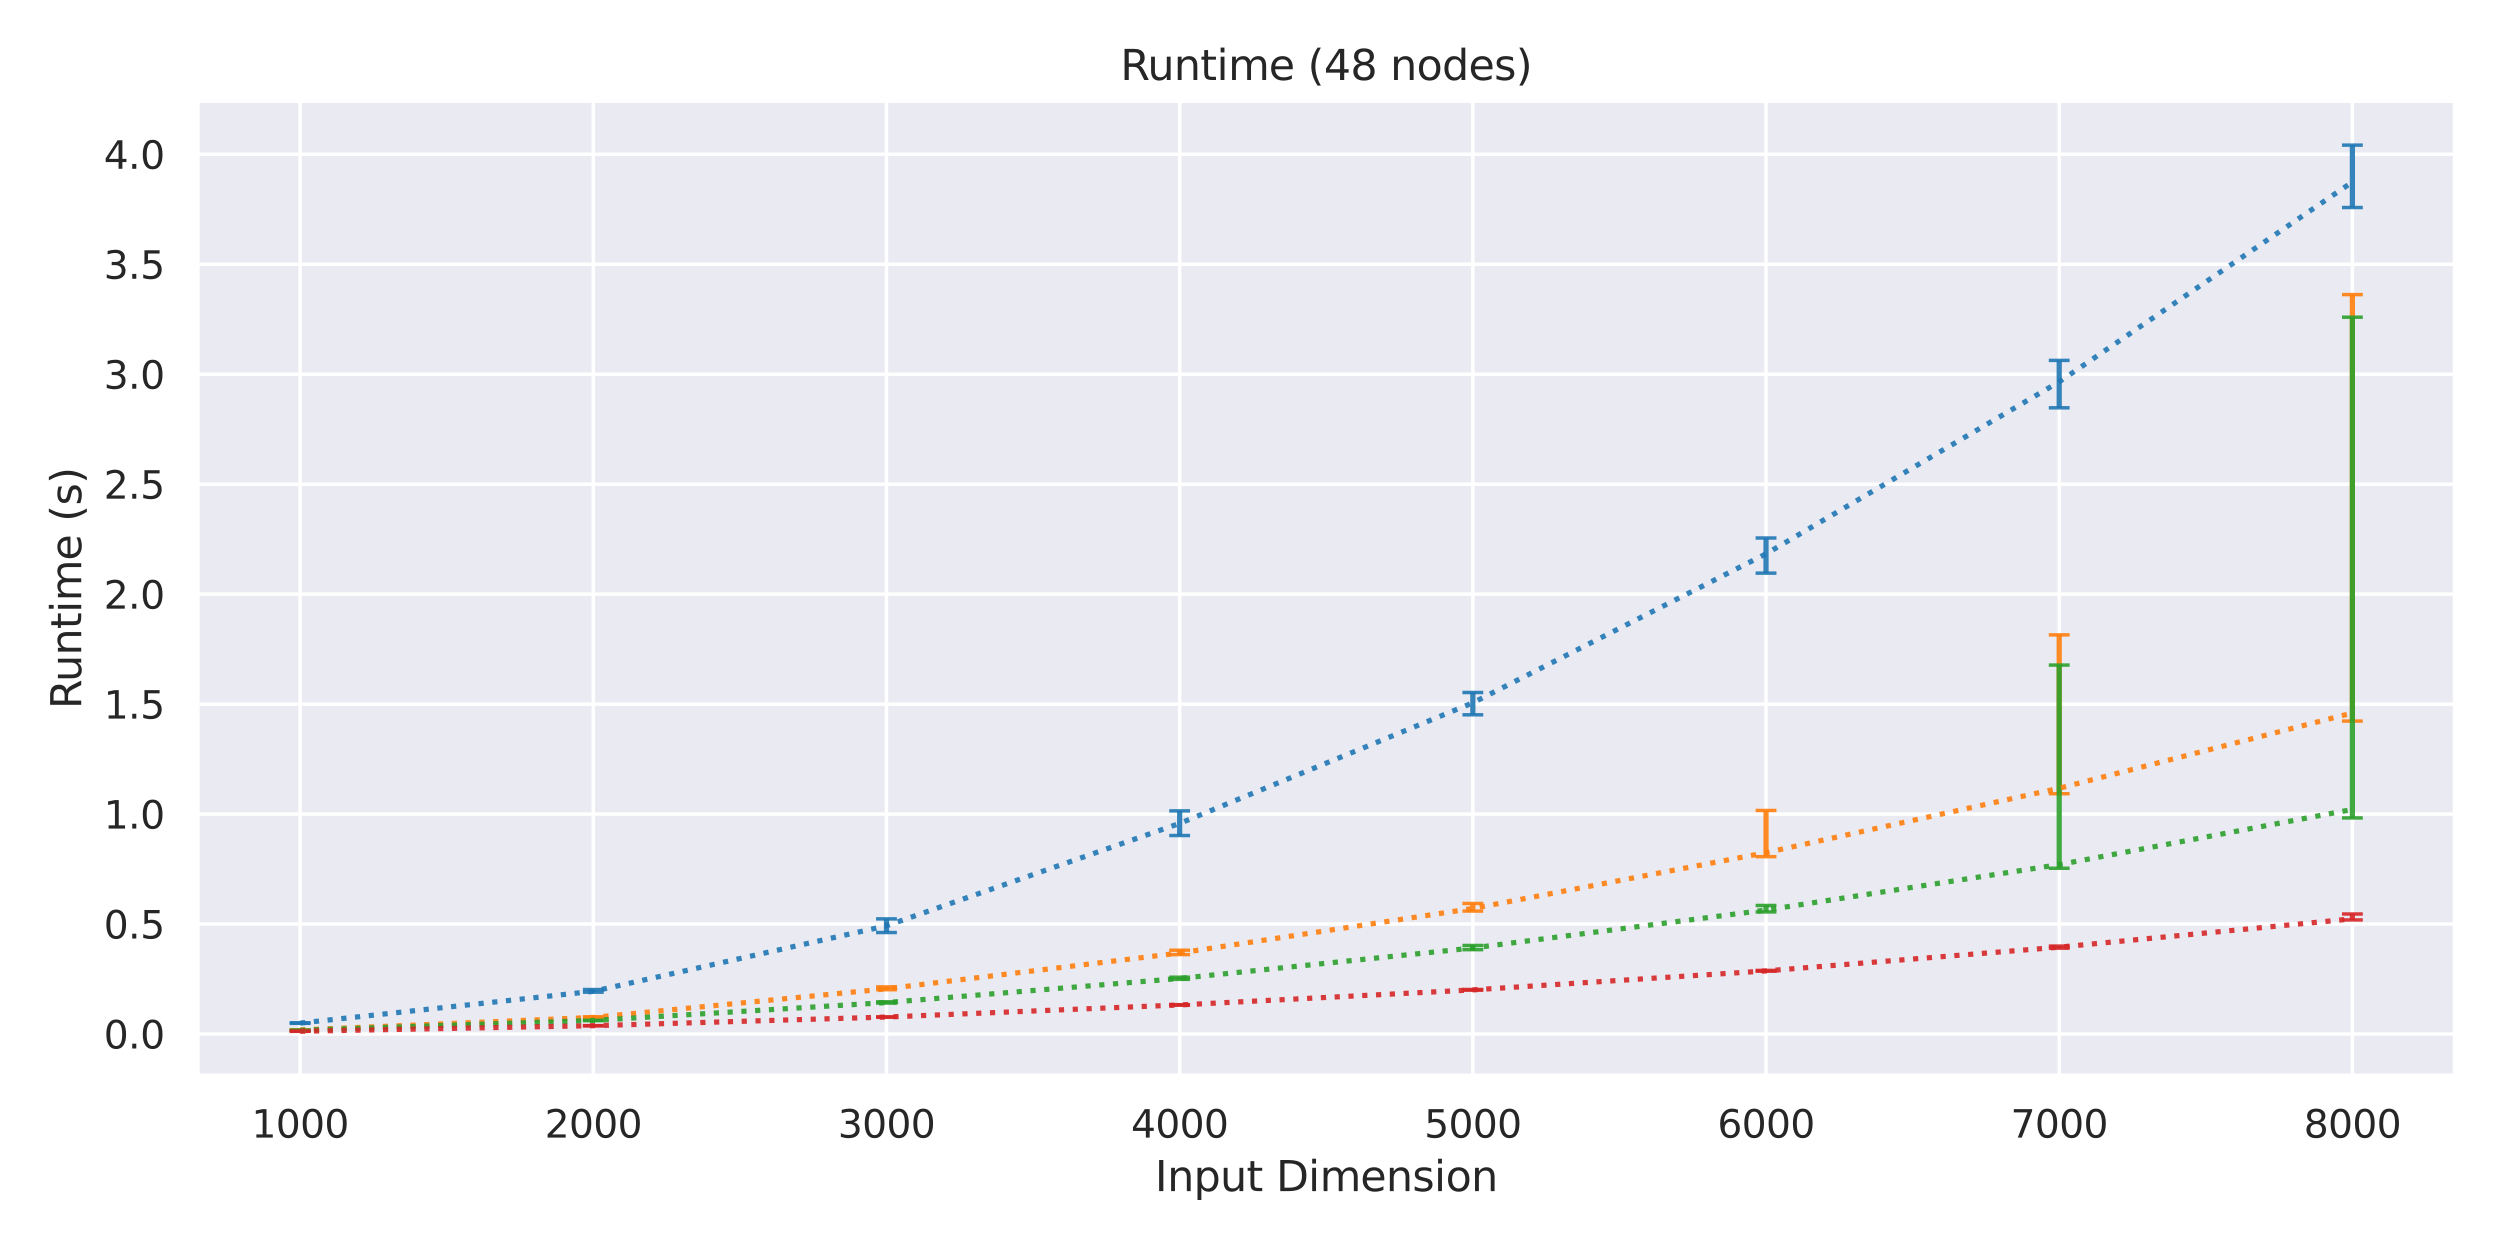 <?xml version="1.0" encoding="utf-8" standalone="no"?>
<!DOCTYPE svg PUBLIC "-//W3C//DTD SVG 1.1//EN"
  "http://www.w3.org/Graphics/SVG/1.1/DTD/svg11.dtd">
<svg xmlns:xlink="http://www.w3.org/1999/xlink" width="720pt" height="360pt" viewBox="0 0 720 360" xmlns="http://www.w3.org/2000/svg" version="1.1">
 <defs>
  <style type="text/css">*{stroke-linejoin: round; stroke-linecap: butt}</style>
 </defs>
 <g id="figure_1">
  <g id="patch_1">
   <path d="M 0 360 
L 720 360 
L 720 0 
L 0 0 
z
" style="fill: #ffffff"/>
  </g>
  <g id="axes_1">
   <g id="patch_2">
    <path d="M 56.88 309.78 
L 707.04 309.78 
L 707.04 29.04 
L 56.88 29.04 
z
" style="fill: #eaeaf2"/>
   </g>
   <g id="matplotlib.axis_1">
    <g id="xtick_1">
     <g id="line2d_1">
      <path d="M 86.433 309.78 
L 86.433 29.04 
" clip-path="url(#pd275d60b82)" style="fill: none; stroke: #ffffff; stroke-linecap: round"/>
     </g>
     <g id="text_1">
      <!-- 1000 -->
      <g style="fill: #262626" transform="translate(72.435 327.638)scale(0.11 -0.11)">
       <defs>
        <path id="DejaVuSans-31" d="M 794 531 
L 1825 531 
L 1825 4091 
L 703 3866 
L 703 4441 
L 1819 4666 
L 2450 4666 
L 2450 531 
L 3481 531 
L 3481 0 
L 794 0 
L 794 531 
z
" transform="scale(0.016)"/>
        <path id="DejaVuSans-30" d="M 2034 4250 
Q 1547 4250 1301 3770 
Q 1056 3291 1056 2328 
Q 1056 1369 1301 889 
Q 1547 409 2034 409 
Q 2525 409 2770 889 
Q 3016 1369 3016 2328 
Q 3016 3291 2770 3770 
Q 2525 4250 2034 4250 
z
M 2034 4750 
Q 2819 4750 3233 4129 
Q 3647 3509 3647 2328 
Q 3647 1150 3233 529 
Q 2819 -91 2034 -91 
Q 1250 -91 836 529 
Q 422 1150 422 2328 
Q 422 3509 836 4129 
Q 1250 4750 2034 4750 
z
" transform="scale(0.016)"/>
       </defs>
       <use xlink:href="#DejaVuSans-31"/>
       <use xlink:href="#DejaVuSans-30" x="63.623"/>
       <use xlink:href="#DejaVuSans-30" x="127.246"/>
       <use xlink:href="#DejaVuSans-30" x="190.869"/>
      </g>
     </g>
    </g>
    <g id="xtick_2">
     <g id="line2d_2">
      <path d="M 170.869 309.78 
L 170.869 29.04 
" clip-path="url(#pd275d60b82)" style="fill: none; stroke: #ffffff; stroke-linecap: round"/>
     </g>
     <g id="text_2">
      <!-- 2000 -->
      <g style="fill: #262626" transform="translate(156.872 327.638)scale(0.11 -0.11)">
       <defs>
        <path id="DejaVuSans-32" d="M 1228 531 
L 3431 531 
L 3431 0 
L 469 0 
L 469 531 
Q 828 903 1448 1529 
Q 2069 2156 2228 2338 
Q 2531 2678 2651 2914 
Q 2772 3150 2772 3378 
Q 2772 3750 2511 3984 
Q 2250 4219 1831 4219 
Q 1534 4219 1204 4116 
Q 875 4013 500 3803 
L 500 4441 
Q 881 4594 1212 4672 
Q 1544 4750 1819 4750 
Q 2544 4750 2975 4387 
Q 3406 4025 3406 3419 
Q 3406 3131 3298 2873 
Q 3191 2616 2906 2266 
Q 2828 2175 2409 1742 
Q 1991 1309 1228 531 
z
" transform="scale(0.016)"/>
       </defs>
       <use xlink:href="#DejaVuSans-32"/>
       <use xlink:href="#DejaVuSans-30" x="63.623"/>
       <use xlink:href="#DejaVuSans-30" x="127.246"/>
       <use xlink:href="#DejaVuSans-30" x="190.869"/>
      </g>
     </g>
    </g>
    <g id="xtick_3">
     <g id="line2d_3">
      <path d="M 255.305 309.78 
L 255.305 29.04 
" clip-path="url(#pd275d60b82)" style="fill: none; stroke: #ffffff; stroke-linecap: round"/>
     </g>
     <g id="text_3">
      <!-- 3000 -->
      <g style="fill: #262626" transform="translate(241.308 327.638)scale(0.11 -0.11)">
       <defs>
        <path id="DejaVuSans-33" d="M 2597 2516 
Q 3050 2419 3304 2112 
Q 3559 1806 3559 1356 
Q 3559 666 3084 287 
Q 2609 -91 1734 -91 
Q 1441 -91 1130 -33 
Q 819 25 488 141 
L 488 750 
Q 750 597 1062 519 
Q 1375 441 1716 441 
Q 2309 441 2620 675 
Q 2931 909 2931 1356 
Q 2931 1769 2642 2001 
Q 2353 2234 1838 2234 
L 1294 2234 
L 1294 2753 
L 1863 2753 
Q 2328 2753 2575 2939 
Q 2822 3125 2822 3475 
Q 2822 3834 2567 4026 
Q 2313 4219 1838 4219 
Q 1578 4219 1281 4162 
Q 984 4106 628 3988 
L 628 4550 
Q 988 4650 1302 4700 
Q 1616 4750 1894 4750 
Q 2613 4750 3031 4423 
Q 3450 4097 3450 3541 
Q 3450 3153 3228 2886 
Q 3006 2619 2597 2516 
z
" transform="scale(0.016)"/>
       </defs>
       <use xlink:href="#DejaVuSans-33"/>
       <use xlink:href="#DejaVuSans-30" x="63.623"/>
       <use xlink:href="#DejaVuSans-30" x="127.246"/>
       <use xlink:href="#DejaVuSans-30" x="190.869"/>
      </g>
     </g>
    </g>
    <g id="xtick_4">
     <g id="line2d_4">
      <path d="M 339.742 309.78 
L 339.742 29.04 
" clip-path="url(#pd275d60b82)" style="fill: none; stroke: #ffffff; stroke-linecap: round"/>
     </g>
     <g id="text_4">
      <!-- 4000 -->
      <g style="fill: #262626" transform="translate(325.744 327.638)scale(0.11 -0.11)">
       <defs>
        <path id="DejaVuSans-34" d="M 2419 4116 
L 825 1625 
L 2419 1625 
L 2419 4116 
z
M 2253 4666 
L 3047 4666 
L 3047 1625 
L 3713 1625 
L 3713 1100 
L 3047 1100 
L 3047 0 
L 2419 0 
L 2419 1100 
L 313 1100 
L 313 1709 
L 2253 4666 
z
" transform="scale(0.016)"/>
       </defs>
       <use xlink:href="#DejaVuSans-34"/>
       <use xlink:href="#DejaVuSans-30" x="63.623"/>
       <use xlink:href="#DejaVuSans-30" x="127.246"/>
       <use xlink:href="#DejaVuSans-30" x="190.869"/>
      </g>
     </g>
    </g>
    <g id="xtick_5">
     <g id="line2d_5">
      <path d="M 424.178 309.78 
L 424.178 29.04 
" clip-path="url(#pd275d60b82)" style="fill: none; stroke: #ffffff; stroke-linecap: round"/>
     </g>
     <g id="text_5">
      <!-- 5000 -->
      <g style="fill: #262626" transform="translate(410.181 327.638)scale(0.11 -0.11)">
       <defs>
        <path id="DejaVuSans-35" d="M 691 4666 
L 3169 4666 
L 3169 4134 
L 1269 4134 
L 1269 2991 
Q 1406 3038 1543 3061 
Q 1681 3084 1819 3084 
Q 2600 3084 3056 2656 
Q 3513 2228 3513 1497 
Q 3513 744 3044 326 
Q 2575 -91 1722 -91 
Q 1428 -91 1123 -41 
Q 819 9 494 109 
L 494 744 
Q 775 591 1075 516 
Q 1375 441 1709 441 
Q 2250 441 2565 725 
Q 2881 1009 2881 1497 
Q 2881 1984 2565 2268 
Q 2250 2553 1709 2553 
Q 1456 2553 1204 2497 
Q 953 2441 691 2322 
L 691 4666 
z
" transform="scale(0.016)"/>
       </defs>
       <use xlink:href="#DejaVuSans-35"/>
       <use xlink:href="#DejaVuSans-30" x="63.623"/>
       <use xlink:href="#DejaVuSans-30" x="127.246"/>
       <use xlink:href="#DejaVuSans-30" x="190.869"/>
      </g>
     </g>
    </g>
    <g id="xtick_6">
     <g id="line2d_6">
      <path d="M 508.615 309.78 
L 508.615 29.04 
" clip-path="url(#pd275d60b82)" style="fill: none; stroke: #ffffff; stroke-linecap: round"/>
     </g>
     <g id="text_6">
      <!-- 6000 -->
      <g style="fill: #262626" transform="translate(494.617 327.638)scale(0.11 -0.11)">
       <defs>
        <path id="DejaVuSans-36" d="M 2113 2584 
Q 1688 2584 1439 2293 
Q 1191 2003 1191 1497 
Q 1191 994 1439 701 
Q 1688 409 2113 409 
Q 2538 409 2786 701 
Q 3034 994 3034 1497 
Q 3034 2003 2786 2293 
Q 2538 2584 2113 2584 
z
M 3366 4563 
L 3366 3988 
Q 3128 4100 2886 4159 
Q 2644 4219 2406 4219 
Q 1781 4219 1451 3797 
Q 1122 3375 1075 2522 
Q 1259 2794 1537 2939 
Q 1816 3084 2150 3084 
Q 2853 3084 3261 2657 
Q 3669 2231 3669 1497 
Q 3669 778 3244 343 
Q 2819 -91 2113 -91 
Q 1303 -91 875 529 
Q 447 1150 447 2328 
Q 447 3434 972 4092 
Q 1497 4750 2381 4750 
Q 2619 4750 2861 4703 
Q 3103 4656 3366 4563 
z
" transform="scale(0.016)"/>
       </defs>
       <use xlink:href="#DejaVuSans-36"/>
       <use xlink:href="#DejaVuSans-30" x="63.623"/>
       <use xlink:href="#DejaVuSans-30" x="127.246"/>
       <use xlink:href="#DejaVuSans-30" x="190.869"/>
      </g>
     </g>
    </g>
    <g id="xtick_7">
     <g id="line2d_7">
      <path d="M 593.051 309.78 
L 593.051 29.04 
" clip-path="url(#pd275d60b82)" style="fill: none; stroke: #ffffff; stroke-linecap: round"/>
     </g>
     <g id="text_7">
      <!-- 7000 -->
      <g style="fill: #262626" transform="translate(579.053 327.638)scale(0.11 -0.11)">
       <defs>
        <path id="DejaVuSans-37" d="M 525 4666 
L 3525 4666 
L 3525 4397 
L 1831 0 
L 1172 0 
L 2766 4134 
L 525 4134 
L 525 4666 
z
" transform="scale(0.016)"/>
       </defs>
       <use xlink:href="#DejaVuSans-37"/>
       <use xlink:href="#DejaVuSans-30" x="63.623"/>
       <use xlink:href="#DejaVuSans-30" x="127.246"/>
       <use xlink:href="#DejaVuSans-30" x="190.869"/>
      </g>
     </g>
    </g>
    <g id="xtick_8">
     <g id="line2d_8">
      <path d="M 677.487 309.78 
L 677.487 29.04 
" clip-path="url(#pd275d60b82)" style="fill: none; stroke: #ffffff; stroke-linecap: round"/>
     </g>
     <g id="text_8">
      <!-- 8000 -->
      <g style="fill: #262626" transform="translate(663.49 327.638)scale(0.11 -0.11)">
       <defs>
        <path id="DejaVuSans-38" d="M 2034 2216 
Q 1584 2216 1326 1975 
Q 1069 1734 1069 1313 
Q 1069 891 1326 650 
Q 1584 409 2034 409 
Q 2484 409 2743 651 
Q 3003 894 3003 1313 
Q 3003 1734 2745 1975 
Q 2488 2216 2034 2216 
z
M 1403 2484 
Q 997 2584 770 2862 
Q 544 3141 544 3541 
Q 544 4100 942 4425 
Q 1341 4750 2034 4750 
Q 2731 4750 3128 4425 
Q 3525 4100 3525 3541 
Q 3525 3141 3298 2862 
Q 3072 2584 2669 2484 
Q 3125 2378 3379 2068 
Q 3634 1759 3634 1313 
Q 3634 634 3220 271 
Q 2806 -91 2034 -91 
Q 1263 -91 848 271 
Q 434 634 434 1313 
Q 434 1759 690 2068 
Q 947 2378 1403 2484 
z
M 1172 3481 
Q 1172 3119 1398 2916 
Q 1625 2713 2034 2713 
Q 2441 2713 2670 2916 
Q 2900 3119 2900 3481 
Q 2900 3844 2670 4047 
Q 2441 4250 2034 4250 
Q 1625 4250 1398 4047 
Q 1172 3844 1172 3481 
z
" transform="scale(0.016)"/>
       </defs>
       <use xlink:href="#DejaVuSans-38"/>
       <use xlink:href="#DejaVuSans-30" x="63.623"/>
       <use xlink:href="#DejaVuSans-30" x="127.246"/>
       <use xlink:href="#DejaVuSans-30" x="190.869"/>
      </g>
     </g>
    </g>
    <g id="text_9">
     <!-- Input Dimension -->
     <g style="fill: #262626" transform="translate(332.625 343.044)scale(0.12 -0.12)">
      <defs>
       <path id="DejaVuSans-49" d="M 628 4666 
L 1259 4666 
L 1259 0 
L 628 0 
L 628 4666 
z
" transform="scale(0.016)"/>
       <path id="DejaVuSans-6e" d="M 3513 2113 
L 3513 0 
L 2938 0 
L 2938 2094 
Q 2938 2591 2744 2837 
Q 2550 3084 2163 3084 
Q 1697 3084 1428 2787 
Q 1159 2491 1159 1978 
L 1159 0 
L 581 0 
L 581 3500 
L 1159 3500 
L 1159 2956 
Q 1366 3272 1645 3428 
Q 1925 3584 2291 3584 
Q 2894 3584 3203 3211 
Q 3513 2838 3513 2113 
z
" transform="scale(0.016)"/>
       <path id="DejaVuSans-70" d="M 1159 525 
L 1159 -1331 
L 581 -1331 
L 581 3500 
L 1159 3500 
L 1159 2969 
Q 1341 3281 1617 3432 
Q 1894 3584 2278 3584 
Q 2916 3584 3314 3078 
Q 3713 2572 3713 1747 
Q 3713 922 3314 415 
Q 2916 -91 2278 -91 
Q 1894 -91 1617 61 
Q 1341 213 1159 525 
z
M 3116 1747 
Q 3116 2381 2855 2742 
Q 2594 3103 2138 3103 
Q 1681 3103 1420 2742 
Q 1159 2381 1159 1747 
Q 1159 1113 1420 752 
Q 1681 391 2138 391 
Q 2594 391 2855 752 
Q 3116 1113 3116 1747 
z
" transform="scale(0.016)"/>
       <path id="DejaVuSans-75" d="M 544 1381 
L 544 3500 
L 1119 3500 
L 1119 1403 
Q 1119 906 1312 657 
Q 1506 409 1894 409 
Q 2359 409 2629 706 
Q 2900 1003 2900 1516 
L 2900 3500 
L 3475 3500 
L 3475 0 
L 2900 0 
L 2900 538 
Q 2691 219 2414 64 
Q 2138 -91 1772 -91 
Q 1169 -91 856 284 
Q 544 659 544 1381 
z
M 1991 3584 
L 1991 3584 
z
" transform="scale(0.016)"/>
       <path id="DejaVuSans-74" d="M 1172 4494 
L 1172 3500 
L 2356 3500 
L 2356 3053 
L 1172 3053 
L 1172 1153 
Q 1172 725 1289 603 
Q 1406 481 1766 481 
L 2356 481 
L 2356 0 
L 1766 0 
Q 1100 0 847 248 
Q 594 497 594 1153 
L 594 3053 
L 172 3053 
L 172 3500 
L 594 3500 
L 594 4494 
L 1172 4494 
z
" transform="scale(0.016)"/>
       <path id="DejaVuSans-20" transform="scale(0.016)"/>
       <path id="DejaVuSans-44" d="M 1259 4147 
L 1259 519 
L 2022 519 
Q 2988 519 3436 956 
Q 3884 1394 3884 2338 
Q 3884 3275 3436 3711 
Q 2988 4147 2022 4147 
L 1259 4147 
z
M 628 4666 
L 1925 4666 
Q 3281 4666 3915 4102 
Q 4550 3538 4550 2338 
Q 4550 1131 3912 565 
Q 3275 0 1925 0 
L 628 0 
L 628 4666 
z
" transform="scale(0.016)"/>
       <path id="DejaVuSans-69" d="M 603 3500 
L 1178 3500 
L 1178 0 
L 603 0 
L 603 3500 
z
M 603 4863 
L 1178 4863 
L 1178 4134 
L 603 4134 
L 603 4863 
z
" transform="scale(0.016)"/>
       <path id="DejaVuSans-6d" d="M 3328 2828 
Q 3544 3216 3844 3400 
Q 4144 3584 4550 3584 
Q 5097 3584 5394 3201 
Q 5691 2819 5691 2113 
L 5691 0 
L 5113 0 
L 5113 2094 
Q 5113 2597 4934 2840 
Q 4756 3084 4391 3084 
Q 3944 3084 3684 2787 
Q 3425 2491 3425 1978 
L 3425 0 
L 2847 0 
L 2847 2094 
Q 2847 2600 2669 2842 
Q 2491 3084 2119 3084 
Q 1678 3084 1418 2786 
Q 1159 2488 1159 1978 
L 1159 0 
L 581 0 
L 581 3500 
L 1159 3500 
L 1159 2956 
Q 1356 3278 1631 3431 
Q 1906 3584 2284 3584 
Q 2666 3584 2933 3390 
Q 3200 3197 3328 2828 
z
" transform="scale(0.016)"/>
       <path id="DejaVuSans-65" d="M 3597 1894 
L 3597 1613 
L 953 1613 
Q 991 1019 1311 708 
Q 1631 397 2203 397 
Q 2534 397 2845 478 
Q 3156 559 3463 722 
L 3463 178 
Q 3153 47 2828 -22 
Q 2503 -91 2169 -91 
Q 1331 -91 842 396 
Q 353 884 353 1716 
Q 353 2575 817 3079 
Q 1281 3584 2069 3584 
Q 2775 3584 3186 3129 
Q 3597 2675 3597 1894 
z
M 3022 2063 
Q 3016 2534 2758 2815 
Q 2500 3097 2075 3097 
Q 1594 3097 1305 2825 
Q 1016 2553 972 2059 
L 3022 2063 
z
" transform="scale(0.016)"/>
       <path id="DejaVuSans-73" d="M 2834 3397 
L 2834 2853 
Q 2591 2978 2328 3040 
Q 2066 3103 1784 3103 
Q 1356 3103 1142 2972 
Q 928 2841 928 2578 
Q 928 2378 1081 2264 
Q 1234 2150 1697 2047 
L 1894 2003 
Q 2506 1872 2764 1633 
Q 3022 1394 3022 966 
Q 3022 478 2636 193 
Q 2250 -91 1575 -91 
Q 1294 -91 989 -36 
Q 684 19 347 128 
L 347 722 
Q 666 556 975 473 
Q 1284 391 1588 391 
Q 1994 391 2212 530 
Q 2431 669 2431 922 
Q 2431 1156 2273 1281 
Q 2116 1406 1581 1522 
L 1381 1569 
Q 847 1681 609 1914 
Q 372 2147 372 2553 
Q 372 3047 722 3315 
Q 1072 3584 1716 3584 
Q 2034 3584 2315 3537 
Q 2597 3491 2834 3397 
z
" transform="scale(0.016)"/>
       <path id="DejaVuSans-6f" d="M 1959 3097 
Q 1497 3097 1228 2736 
Q 959 2375 959 1747 
Q 959 1119 1226 758 
Q 1494 397 1959 397 
Q 2419 397 2687 759 
Q 2956 1122 2956 1747 
Q 2956 2369 2687 2733 
Q 2419 3097 1959 3097 
z
M 1959 3584 
Q 2709 3584 3137 3096 
Q 3566 2609 3566 1747 
Q 3566 888 3137 398 
Q 2709 -91 1959 -91 
Q 1206 -91 779 398 
Q 353 888 353 1747 
Q 353 2609 779 3096 
Q 1206 3584 1959 3584 
z
" transform="scale(0.016)"/>
      </defs>
      <use xlink:href="#DejaVuSans-49"/>
      <use xlink:href="#DejaVuSans-6e" x="29.492"/>
      <use xlink:href="#DejaVuSans-70" x="92.871"/>
      <use xlink:href="#DejaVuSans-75" x="156.348"/>
      <use xlink:href="#DejaVuSans-74" x="219.727"/>
      <use xlink:href="#DejaVuSans-20" x="258.936"/>
      <use xlink:href="#DejaVuSans-44" x="290.723"/>
      <use xlink:href="#DejaVuSans-69" x="367.725"/>
      <use xlink:href="#DejaVuSans-6d" x="395.508"/>
      <use xlink:href="#DejaVuSans-65" x="492.92"/>
      <use xlink:href="#DejaVuSans-6e" x="554.443"/>
      <use xlink:href="#DejaVuSans-73" x="617.822"/>
      <use xlink:href="#DejaVuSans-69" x="669.922"/>
      <use xlink:href="#DejaVuSans-6f" x="697.705"/>
      <use xlink:href="#DejaVuSans-6e" x="758.887"/>
     </g>
    </g>
   </g>
   <g id="matplotlib.axis_2">
    <g id="ytick_1">
     <g id="line2d_9">
      <path d="M 56.88 297.79 
L 707.04 297.79 
" clip-path="url(#pd275d60b82)" style="fill: none; stroke: #ffffff; stroke-linecap: round"/>
     </g>
     <g id="text_10">
      <!-- 0.0 -->
      <g style="fill: #262626" transform="translate(29.887 301.969)scale(0.11 -0.11)">
       <defs>
        <path id="DejaVuSans-2e" d="M 684 794 
L 1344 794 
L 1344 0 
L 684 0 
L 684 794 
z
" transform="scale(0.016)"/>
       </defs>
       <use xlink:href="#DejaVuSans-30"/>
       <use xlink:href="#DejaVuSans-2e" x="63.623"/>
       <use xlink:href="#DejaVuSans-30" x="95.41"/>
      </g>
     </g>
    </g>
    <g id="ytick_2">
     <g id="line2d_10">
      <path d="M 56.88 266.121 
L 707.04 266.121 
" clip-path="url(#pd275d60b82)" style="fill: none; stroke: #ffffff; stroke-linecap: round"/>
     </g>
     <g id="text_11">
      <!-- 0.5 -->
      <g style="fill: #262626" transform="translate(29.887 270.3)scale(0.11 -0.11)">
       <use xlink:href="#DejaVuSans-30"/>
       <use xlink:href="#DejaVuSans-2e" x="63.623"/>
       <use xlink:href="#DejaVuSans-35" x="95.41"/>
      </g>
     </g>
    </g>
    <g id="ytick_3">
     <g id="line2d_11">
      <path d="M 56.88 234.451 
L 707.04 234.451 
" clip-path="url(#pd275d60b82)" style="fill: none; stroke: #ffffff; stroke-linecap: round"/>
     </g>
     <g id="text_12">
      <!-- 1.0 -->
      <g style="fill: #262626" transform="translate(29.887 238.631)scale(0.11 -0.11)">
       <use xlink:href="#DejaVuSans-31"/>
       <use xlink:href="#DejaVuSans-2e" x="63.623"/>
       <use xlink:href="#DejaVuSans-30" x="95.41"/>
      </g>
     </g>
    </g>
    <g id="ytick_4">
     <g id="line2d_12">
      <path d="M 56.88 202.782 
L 707.04 202.782 
" clip-path="url(#pd275d60b82)" style="fill: none; stroke: #ffffff; stroke-linecap: round"/>
     </g>
     <g id="text_13">
      <!-- 1.5 -->
      <g style="fill: #262626" transform="translate(29.887 206.961)scale(0.11 -0.11)">
       <use xlink:href="#DejaVuSans-31"/>
       <use xlink:href="#DejaVuSans-2e" x="63.623"/>
       <use xlink:href="#DejaVuSans-35" x="95.41"/>
      </g>
     </g>
    </g>
    <g id="ytick_5">
     <g id="line2d_13">
      <path d="M 56.88 171.113 
L 707.04 171.113 
" clip-path="url(#pd275d60b82)" style="fill: none; stroke: #ffffff; stroke-linecap: round"/>
     </g>
     <g id="text_14">
      <!-- 2.0 -->
      <g style="fill: #262626" transform="translate(29.887 175.292)scale(0.11 -0.11)">
       <use xlink:href="#DejaVuSans-32"/>
       <use xlink:href="#DejaVuSans-2e" x="63.623"/>
       <use xlink:href="#DejaVuSans-30" x="95.41"/>
      </g>
     </g>
    </g>
    <g id="ytick_6">
     <g id="line2d_14">
      <path d="M 56.88 139.444 
L 707.04 139.444 
" clip-path="url(#pd275d60b82)" style="fill: none; stroke: #ffffff; stroke-linecap: round"/>
     </g>
     <g id="text_15">
      <!-- 2.5 -->
      <g style="fill: #262626" transform="translate(29.887 143.623)scale(0.11 -0.11)">
       <use xlink:href="#DejaVuSans-32"/>
       <use xlink:href="#DejaVuSans-2e" x="63.623"/>
       <use xlink:href="#DejaVuSans-35" x="95.41"/>
      </g>
     </g>
    </g>
    <g id="ytick_7">
     <g id="line2d_15">
      <path d="M 56.88 107.775 
L 707.04 107.775 
" clip-path="url(#pd275d60b82)" style="fill: none; stroke: #ffffff; stroke-linecap: round"/>
     </g>
     <g id="text_16">
      <!-- 3.0 -->
      <g style="fill: #262626" transform="translate(29.887 111.954)scale(0.11 -0.11)">
       <use xlink:href="#DejaVuSans-33"/>
       <use xlink:href="#DejaVuSans-2e" x="63.623"/>
       <use xlink:href="#DejaVuSans-30" x="95.41"/>
      </g>
     </g>
    </g>
    <g id="ytick_8">
     <g id="line2d_16">
      <path d="M 56.88 76.105 
L 707.04 76.105 
" clip-path="url(#pd275d60b82)" style="fill: none; stroke: #ffffff; stroke-linecap: round"/>
     </g>
     <g id="text_17">
      <!-- 3.5 -->
      <g style="fill: #262626" transform="translate(29.887 80.284)scale(0.11 -0.11)">
       <use xlink:href="#DejaVuSans-33"/>
       <use xlink:href="#DejaVuSans-2e" x="63.623"/>
       <use xlink:href="#DejaVuSans-35" x="95.41"/>
      </g>
     </g>
    </g>
    <g id="ytick_9">
     <g id="line2d_17">
      <path d="M 56.88 44.436 
L 707.04 44.436 
" clip-path="url(#pd275d60b82)" style="fill: none; stroke: #ffffff; stroke-linecap: round"/>
     </g>
     <g id="text_18">
      <!-- 4.0 -->
      <g style="fill: #262626" transform="translate(29.887 48.615)scale(0.11 -0.11)">
       <use xlink:href="#DejaVuSans-34"/>
       <use xlink:href="#DejaVuSans-2e" x="63.623"/>
       <use xlink:href="#DejaVuSans-30" x="95.41"/>
      </g>
     </g>
    </g>
    <g id="text_19">
     <!-- Runtime (s) -->
     <g style="fill: #262626" transform="translate(23.391 204.184)rotate(-90)scale(0.12 -0.12)">
      <defs>
       <path id="DejaVuSans-52" d="M 2841 2188 
Q 3044 2119 3236 1894 
Q 3428 1669 3622 1275 
L 4263 0 
L 3584 0 
L 2988 1197 
Q 2756 1666 2539 1819 
Q 2322 1972 1947 1972 
L 1259 1972 
L 1259 0 
L 628 0 
L 628 4666 
L 2053 4666 
Q 2853 4666 3247 4331 
Q 3641 3997 3641 3322 
Q 3641 2881 3436 2590 
Q 3231 2300 2841 2188 
z
M 1259 4147 
L 1259 2491 
L 2053 2491 
Q 2509 2491 2742 2702 
Q 2975 2913 2975 3322 
Q 2975 3731 2742 3939 
Q 2509 4147 2053 4147 
L 1259 4147 
z
" transform="scale(0.016)"/>
       <path id="DejaVuSans-28" d="M 1984 4856 
Q 1566 4138 1362 3434 
Q 1159 2731 1159 2009 
Q 1159 1288 1364 580 
Q 1569 -128 1984 -844 
L 1484 -844 
Q 1016 -109 783 600 
Q 550 1309 550 2009 
Q 550 2706 781 3412 
Q 1013 4119 1484 4856 
L 1984 4856 
z
" transform="scale(0.016)"/>
       <path id="DejaVuSans-29" d="M 513 4856 
L 1013 4856 
Q 1481 4119 1714 3412 
Q 1947 2706 1947 2009 
Q 1947 1309 1714 600 
Q 1481 -109 1013 -844 
L 513 -844 
Q 928 -128 1133 580 
Q 1338 1288 1338 2009 
Q 1338 2731 1133 3434 
Q 928 4138 513 4856 
z
" transform="scale(0.016)"/>
      </defs>
      <use xlink:href="#DejaVuSans-52"/>
      <use xlink:href="#DejaVuSans-75" x="64.982"/>
      <use xlink:href="#DejaVuSans-6e" x="128.361"/>
      <use xlink:href="#DejaVuSans-74" x="191.74"/>
      <use xlink:href="#DejaVuSans-69" x="230.949"/>
      <use xlink:href="#DejaVuSans-6d" x="258.732"/>
      <use xlink:href="#DejaVuSans-65" x="356.145"/>
      <use xlink:href="#DejaVuSans-20" x="417.668"/>
      <use xlink:href="#DejaVuSans-28" x="449.455"/>
      <use xlink:href="#DejaVuSans-73" x="488.469"/>
      <use xlink:href="#DejaVuSans-29" x="540.568"/>
     </g>
    </g>
   </g>
   <g id="LineCollection_1">
    <path d="M 86.433 294.728 
L 86.433 294.572 
" clip-path="url(#pd275d60b82)" style="fill: none; stroke: #1f77b4; stroke-opacity: 0.9; stroke-width: 1.5"/>
    <path d="M 170.869 285.759 
L 170.869 284.977 
" clip-path="url(#pd275d60b82)" style="fill: none; stroke: #1f77b4; stroke-opacity: 0.9; stroke-width: 1.5"/>
    <path d="M 255.305 268.569 
L 255.305 264.641 
" clip-path="url(#pd275d60b82)" style="fill: none; stroke: #1f77b4; stroke-opacity: 0.9; stroke-width: 1.5"/>
    <path d="M 339.742 240.633 
L 339.742 233.537 
" clip-path="url(#pd275d60b82)" style="fill: none; stroke: #1f77b4; stroke-opacity: 0.9; stroke-width: 1.5"/>
    <path d="M 424.178 205.866 
L 424.178 199.44 
" clip-path="url(#pd275d60b82)" style="fill: none; stroke: #1f77b4; stroke-opacity: 0.9; stroke-width: 1.5"/>
    <path d="M 508.615 165.068 
L 508.615 154.953 
" clip-path="url(#pd275d60b82)" style="fill: none; stroke: #1f77b4; stroke-opacity: 0.9; stroke-width: 1.5"/>
    <path d="M 593.051 117.443 
L 593.051 103.801 
" clip-path="url(#pd275d60b82)" style="fill: none; stroke: #1f77b4; stroke-opacity: 0.9; stroke-width: 1.5"/>
    <path d="M 677.487 59.777 
L 677.487 41.801 
" clip-path="url(#pd275d60b82)" style="fill: none; stroke: #1f77b4; stroke-opacity: 0.9; stroke-width: 1.5"/>
   </g>
   <g id="line2d_18">
    <defs>
     <path id="m6252b1bb16" d="M 3 0 
L -3 -0 
" style="stroke: #1f77b4; stroke-opacity: 0.9"/>
    </defs>
    <g clip-path="url(#pd275d60b82)">
     <use xlink:href="#m6252b1bb16" x="86.433" y="294.728" style="fill: #1f77b4; fill-opacity: 0.9; stroke: #1f77b4; stroke-opacity: 0.9"/>
     <use xlink:href="#m6252b1bb16" x="170.869" y="285.759" style="fill: #1f77b4; fill-opacity: 0.9; stroke: #1f77b4; stroke-opacity: 0.9"/>
     <use xlink:href="#m6252b1bb16" x="255.305" y="268.569" style="fill: #1f77b4; fill-opacity: 0.9; stroke: #1f77b4; stroke-opacity: 0.9"/>
     <use xlink:href="#m6252b1bb16" x="339.742" y="240.633" style="fill: #1f77b4; fill-opacity: 0.9; stroke: #1f77b4; stroke-opacity: 0.9"/>
     <use xlink:href="#m6252b1bb16" x="424.178" y="205.866" style="fill: #1f77b4; fill-opacity: 0.9; stroke: #1f77b4; stroke-opacity: 0.9"/>
     <use xlink:href="#m6252b1bb16" x="508.615" y="165.068" style="fill: #1f77b4; fill-opacity: 0.9; stroke: #1f77b4; stroke-opacity: 0.9"/>
     <use xlink:href="#m6252b1bb16" x="593.051" y="117.443" style="fill: #1f77b4; fill-opacity: 0.9; stroke: #1f77b4; stroke-opacity: 0.9"/>
     <use xlink:href="#m6252b1bb16" x="677.487" y="59.777" style="fill: #1f77b4; fill-opacity: 0.9; stroke: #1f77b4; stroke-opacity: 0.9"/>
    </g>
   </g>
   <g id="line2d_19">
    <g clip-path="url(#pd275d60b82)">
     <use xlink:href="#m6252b1bb16" x="86.433" y="294.572" style="fill: #1f77b4; fill-opacity: 0.9; stroke: #1f77b4; stroke-opacity: 0.9"/>
     <use xlink:href="#m6252b1bb16" x="170.869" y="284.977" style="fill: #1f77b4; fill-opacity: 0.9; stroke: #1f77b4; stroke-opacity: 0.9"/>
     <use xlink:href="#m6252b1bb16" x="255.305" y="264.641" style="fill: #1f77b4; fill-opacity: 0.9; stroke: #1f77b4; stroke-opacity: 0.9"/>
     <use xlink:href="#m6252b1bb16" x="339.742" y="233.537" style="fill: #1f77b4; fill-opacity: 0.9; stroke: #1f77b4; stroke-opacity: 0.9"/>
     <use xlink:href="#m6252b1bb16" x="424.178" y="199.44" style="fill: #1f77b4; fill-opacity: 0.9; stroke: #1f77b4; stroke-opacity: 0.9"/>
     <use xlink:href="#m6252b1bb16" x="508.615" y="154.953" style="fill: #1f77b4; fill-opacity: 0.9; stroke: #1f77b4; stroke-opacity: 0.9"/>
     <use xlink:href="#m6252b1bb16" x="593.051" y="103.801" style="fill: #1f77b4; fill-opacity: 0.9; stroke: #1f77b4; stroke-opacity: 0.9"/>
     <use xlink:href="#m6252b1bb16" x="677.487" y="41.801" style="fill: #1f77b4; fill-opacity: 0.9; stroke: #1f77b4; stroke-opacity: 0.9"/>
    </g>
   </g>
   <g id="LineCollection_2">
    <path d="M 86.433 296.642 
L 86.433 296.614 
" clip-path="url(#pd275d60b82)" style="fill: none; stroke: #ff7f0e; stroke-opacity: 0.9; stroke-width: 1.5"/>
    <path d="M 170.869 293.16 
L 170.869 292.827 
" clip-path="url(#pd275d60b82)" style="fill: none; stroke: #ff7f0e; stroke-opacity: 0.9; stroke-width: 1.5"/>
    <path d="M 255.305 285.041 
L 255.305 284.213 
" clip-path="url(#pd275d60b82)" style="fill: none; stroke: #ff7f0e; stroke-opacity: 0.9; stroke-width: 1.5"/>
    <path d="M 339.742 274.916 
L 339.742 273.652 
" clip-path="url(#pd275d60b82)" style="fill: none; stroke: #ff7f0e; stroke-opacity: 0.9; stroke-width: 1.5"/>
    <path d="M 424.178 262.389 
L 424.178 260.195 
" clip-path="url(#pd275d60b82)" style="fill: none; stroke: #ff7f0e; stroke-opacity: 0.9; stroke-width: 1.5"/>
    <path d="M 508.615 246.715 
L 508.615 233.413 
" clip-path="url(#pd275d60b82)" style="fill: none; stroke: #ff7f0e; stroke-opacity: 0.9; stroke-width: 1.5"/>
    <path d="M 593.051 228.599 
L 593.051 182.851 
" clip-path="url(#pd275d60b82)" style="fill: none; stroke: #ff7f0e; stroke-opacity: 0.9; stroke-width: 1.5"/>
    <path d="M 677.487 207.662 
L 677.487 84.836 
" clip-path="url(#pd275d60b82)" style="fill: none; stroke: #ff7f0e; stroke-opacity: 0.9; stroke-width: 1.5"/>
   </g>
   <g id="line2d_20">
    <defs>
     <path id="mdb6970055b" d="M 3 0 
L -3 -0 
" style="stroke: #ff7f0e; stroke-opacity: 0.9"/>
    </defs>
    <g clip-path="url(#pd275d60b82)">
     <use xlink:href="#mdb6970055b" x="86.433" y="296.642" style="fill: #ff7f0e; fill-opacity: 0.9; stroke: #ff7f0e; stroke-opacity: 0.9"/>
     <use xlink:href="#mdb6970055b" x="170.869" y="293.16" style="fill: #ff7f0e; fill-opacity: 0.9; stroke: #ff7f0e; stroke-opacity: 0.9"/>
     <use xlink:href="#mdb6970055b" x="255.305" y="285.041" style="fill: #ff7f0e; fill-opacity: 0.9; stroke: #ff7f0e; stroke-opacity: 0.9"/>
     <use xlink:href="#mdb6970055b" x="339.742" y="274.916" style="fill: #ff7f0e; fill-opacity: 0.9; stroke: #ff7f0e; stroke-opacity: 0.9"/>
     <use xlink:href="#mdb6970055b" x="424.178" y="262.389" style="fill: #ff7f0e; fill-opacity: 0.9; stroke: #ff7f0e; stroke-opacity: 0.9"/>
     <use xlink:href="#mdb6970055b" x="508.615" y="246.715" style="fill: #ff7f0e; fill-opacity: 0.9; stroke: #ff7f0e; stroke-opacity: 0.9"/>
     <use xlink:href="#mdb6970055b" x="593.051" y="228.599" style="fill: #ff7f0e; fill-opacity: 0.9; stroke: #ff7f0e; stroke-opacity: 0.9"/>
     <use xlink:href="#mdb6970055b" x="677.487" y="207.662" style="fill: #ff7f0e; fill-opacity: 0.9; stroke: #ff7f0e; stroke-opacity: 0.9"/>
    </g>
   </g>
   <g id="line2d_21">
    <g clip-path="url(#pd275d60b82)">
     <use xlink:href="#mdb6970055b" x="86.433" y="296.614" style="fill: #ff7f0e; fill-opacity: 0.9; stroke: #ff7f0e; stroke-opacity: 0.9"/>
     <use xlink:href="#mdb6970055b" x="170.869" y="292.827" style="fill: #ff7f0e; fill-opacity: 0.9; stroke: #ff7f0e; stroke-opacity: 0.9"/>
     <use xlink:href="#mdb6970055b" x="255.305" y="284.213" style="fill: #ff7f0e; fill-opacity: 0.9; stroke: #ff7f0e; stroke-opacity: 0.9"/>
     <use xlink:href="#mdb6970055b" x="339.742" y="273.652" style="fill: #ff7f0e; fill-opacity: 0.9; stroke: #ff7f0e; stroke-opacity: 0.9"/>
     <use xlink:href="#mdb6970055b" x="424.178" y="260.195" style="fill: #ff7f0e; fill-opacity: 0.9; stroke: #ff7f0e; stroke-opacity: 0.9"/>
     <use xlink:href="#mdb6970055b" x="508.615" y="233.413" style="fill: #ff7f0e; fill-opacity: 0.9; stroke: #ff7f0e; stroke-opacity: 0.9"/>
     <use xlink:href="#mdb6970055b" x="593.051" y="182.851" style="fill: #ff7f0e; fill-opacity: 0.9; stroke: #ff7f0e; stroke-opacity: 0.9"/>
     <use xlink:href="#mdb6970055b" x="677.487" y="84.836" style="fill: #ff7f0e; fill-opacity: 0.9; stroke: #ff7f0e; stroke-opacity: 0.9"/>
    </g>
   </g>
   <g id="LineCollection_3">
    <path d="M 86.433 296.733 
L 86.433 296.716 
" clip-path="url(#pd275d60b82)" style="fill: none; stroke: #2ca02c; stroke-opacity: 0.9; stroke-width: 1.5"/>
    <path d="M 170.869 293.916 
L 170.869 293.871 
" clip-path="url(#pd275d60b82)" style="fill: none; stroke: #2ca02c; stroke-opacity: 0.9; stroke-width: 1.5"/>
    <path d="M 255.305 288.888 
L 255.305 288.51 
" clip-path="url(#pd275d60b82)" style="fill: none; stroke: #2ca02c; stroke-opacity: 0.9; stroke-width: 1.5"/>
    <path d="M 339.742 282.048 
L 339.742 281.432 
" clip-path="url(#pd275d60b82)" style="fill: none; stroke: #2ca02c; stroke-opacity: 0.9; stroke-width: 1.5"/>
    <path d="M 424.178 273.502 
L 424.178 272.294 
" clip-path="url(#pd275d60b82)" style="fill: none; stroke: #2ca02c; stroke-opacity: 0.9; stroke-width: 1.5"/>
    <path d="M 508.615 262.629 
L 508.615 260.766 
" clip-path="url(#pd275d60b82)" style="fill: none; stroke: #2ca02c; stroke-opacity: 0.9; stroke-width: 1.5"/>
    <path d="M 593.051 250.054 
L 593.051 191.53 
" clip-path="url(#pd275d60b82)" style="fill: none; stroke: #2ca02c; stroke-opacity: 0.9; stroke-width: 1.5"/>
    <path d="M 677.487 235.558 
L 677.487 91.354 
" clip-path="url(#pd275d60b82)" style="fill: none; stroke: #2ca02c; stroke-opacity: 0.9; stroke-width: 1.5"/>
   </g>
   <g id="line2d_22">
    <defs>
     <path id="me8184a7a8b" d="M 3 0 
L -3 -0 
" style="stroke: #2ca02c; stroke-opacity: 0.9"/>
    </defs>
    <g clip-path="url(#pd275d60b82)">
     <use xlink:href="#me8184a7a8b" x="86.433" y="296.733" style="fill: #2ca02c; fill-opacity: 0.9; stroke: #2ca02c; stroke-opacity: 0.9"/>
     <use xlink:href="#me8184a7a8b" x="170.869" y="293.916" style="fill: #2ca02c; fill-opacity: 0.9; stroke: #2ca02c; stroke-opacity: 0.9"/>
     <use xlink:href="#me8184a7a8b" x="255.305" y="288.888" style="fill: #2ca02c; fill-opacity: 0.9; stroke: #2ca02c; stroke-opacity: 0.9"/>
     <use xlink:href="#me8184a7a8b" x="339.742" y="282.048" style="fill: #2ca02c; fill-opacity: 0.9; stroke: #2ca02c; stroke-opacity: 0.9"/>
     <use xlink:href="#me8184a7a8b" x="424.178" y="273.502" style="fill: #2ca02c; fill-opacity: 0.9; stroke: #2ca02c; stroke-opacity: 0.9"/>
     <use xlink:href="#me8184a7a8b" x="508.615" y="262.629" style="fill: #2ca02c; fill-opacity: 0.9; stroke: #2ca02c; stroke-opacity: 0.9"/>
     <use xlink:href="#me8184a7a8b" x="593.051" y="250.054" style="fill: #2ca02c; fill-opacity: 0.9; stroke: #2ca02c; stroke-opacity: 0.9"/>
     <use xlink:href="#me8184a7a8b" x="677.487" y="235.558" style="fill: #2ca02c; fill-opacity: 0.9; stroke: #2ca02c; stroke-opacity: 0.9"/>
    </g>
   </g>
   <g id="line2d_23">
    <g clip-path="url(#pd275d60b82)">
     <use xlink:href="#me8184a7a8b" x="86.433" y="296.716" style="fill: #2ca02c; fill-opacity: 0.9; stroke: #2ca02c; stroke-opacity: 0.9"/>
     <use xlink:href="#me8184a7a8b" x="170.869" y="293.871" style="fill: #2ca02c; fill-opacity: 0.9; stroke: #2ca02c; stroke-opacity: 0.9"/>
     <use xlink:href="#me8184a7a8b" x="255.305" y="288.51" style="fill: #2ca02c; fill-opacity: 0.9; stroke: #2ca02c; stroke-opacity: 0.9"/>
     <use xlink:href="#me8184a7a8b" x="339.742" y="281.432" style="fill: #2ca02c; fill-opacity: 0.9; stroke: #2ca02c; stroke-opacity: 0.9"/>
     <use xlink:href="#me8184a7a8b" x="424.178" y="272.294" style="fill: #2ca02c; fill-opacity: 0.9; stroke: #2ca02c; stroke-opacity: 0.9"/>
     <use xlink:href="#me8184a7a8b" x="508.615" y="260.766" style="fill: #2ca02c; fill-opacity: 0.9; stroke: #2ca02c; stroke-opacity: 0.9"/>
     <use xlink:href="#me8184a7a8b" x="593.051" y="191.53" style="fill: #2ca02c; fill-opacity: 0.9; stroke: #2ca02c; stroke-opacity: 0.9"/>
     <use xlink:href="#me8184a7a8b" x="677.487" y="91.354" style="fill: #2ca02c; fill-opacity: 0.9; stroke: #2ca02c; stroke-opacity: 0.9"/>
    </g>
   </g>
   <g id="LineCollection_4">
    <path d="M 86.433 297.019 
L 86.433 296.99 
" clip-path="url(#pd275d60b82)" style="fill: none; stroke: #d62728; stroke-opacity: 0.9; stroke-width: 1.5"/>
    <path d="M 170.869 295.427 
L 170.869 295.37 
" clip-path="url(#pd275d60b82)" style="fill: none; stroke: #d62728; stroke-opacity: 0.9; stroke-width: 1.5"/>
    <path d="M 255.305 292.945 
L 255.305 292.862 
" clip-path="url(#pd275d60b82)" style="fill: none; stroke: #d62728; stroke-opacity: 0.9; stroke-width: 1.5"/>
    <path d="M 339.742 289.505 
L 339.742 289.345 
" clip-path="url(#pd275d60b82)" style="fill: none; stroke: #d62728; stroke-opacity: 0.9; stroke-width: 1.5"/>
    <path d="M 424.178 285.173 
L 424.178 284.962 
" clip-path="url(#pd275d60b82)" style="fill: none; stroke: #d62728; stroke-opacity: 0.9; stroke-width: 1.5"/>
    <path d="M 508.615 279.705 
L 508.615 279.485 
" clip-path="url(#pd275d60b82)" style="fill: none; stroke: #d62728; stroke-opacity: 0.9; stroke-width: 1.5"/>
    <path d="M 593.051 273.085 
L 593.051 272.461 
" clip-path="url(#pd275d60b82)" style="fill: none; stroke: #d62728; stroke-opacity: 0.9; stroke-width: 1.5"/>
    <path d="M 677.487 264.949 
L 677.487 263.238 
" clip-path="url(#pd275d60b82)" style="fill: none; stroke: #d62728; stroke-opacity: 0.9; stroke-width: 1.5"/>
   </g>
   <g id="line2d_24">
    <defs>
     <path id="mbaa3fad6ea" d="M 3 0 
L -3 -0 
" style="stroke: #d62728; stroke-opacity: 0.9"/>
    </defs>
    <g clip-path="url(#pd275d60b82)">
     <use xlink:href="#mbaa3fad6ea" x="86.433" y="297.019" style="fill: #d62728; fill-opacity: 0.9; stroke: #d62728; stroke-opacity: 0.9"/>
     <use xlink:href="#mbaa3fad6ea" x="170.869" y="295.427" style="fill: #d62728; fill-opacity: 0.9; stroke: #d62728; stroke-opacity: 0.9"/>
     <use xlink:href="#mbaa3fad6ea" x="255.305" y="292.945" style="fill: #d62728; fill-opacity: 0.9; stroke: #d62728; stroke-opacity: 0.9"/>
     <use xlink:href="#mbaa3fad6ea" x="339.742" y="289.505" style="fill: #d62728; fill-opacity: 0.9; stroke: #d62728; stroke-opacity: 0.9"/>
     <use xlink:href="#mbaa3fad6ea" x="424.178" y="285.173" style="fill: #d62728; fill-opacity: 0.9; stroke: #d62728; stroke-opacity: 0.9"/>
     <use xlink:href="#mbaa3fad6ea" x="508.615" y="279.705" style="fill: #d62728; fill-opacity: 0.9; stroke: #d62728; stroke-opacity: 0.9"/>
     <use xlink:href="#mbaa3fad6ea" x="593.051" y="273.085" style="fill: #d62728; fill-opacity: 0.9; stroke: #d62728; stroke-opacity: 0.9"/>
     <use xlink:href="#mbaa3fad6ea" x="677.487" y="264.949" style="fill: #d62728; fill-opacity: 0.9; stroke: #d62728; stroke-opacity: 0.9"/>
    </g>
   </g>
   <g id="line2d_25">
    <g clip-path="url(#pd275d60b82)">
     <use xlink:href="#mbaa3fad6ea" x="86.433" y="296.99" style="fill: #d62728; fill-opacity: 0.9; stroke: #d62728; stroke-opacity: 0.9"/>
     <use xlink:href="#mbaa3fad6ea" x="170.869" y="295.37" style="fill: #d62728; fill-opacity: 0.9; stroke: #d62728; stroke-opacity: 0.9"/>
     <use xlink:href="#mbaa3fad6ea" x="255.305" y="292.862" style="fill: #d62728; fill-opacity: 0.9; stroke: #d62728; stroke-opacity: 0.9"/>
     <use xlink:href="#mbaa3fad6ea" x="339.742" y="289.345" style="fill: #d62728; fill-opacity: 0.9; stroke: #d62728; stroke-opacity: 0.9"/>
     <use xlink:href="#mbaa3fad6ea" x="424.178" y="284.962" style="fill: #d62728; fill-opacity: 0.9; stroke: #d62728; stroke-opacity: 0.9"/>
     <use xlink:href="#mbaa3fad6ea" x="508.615" y="279.485" style="fill: #d62728; fill-opacity: 0.9; stroke: #d62728; stroke-opacity: 0.9"/>
     <use xlink:href="#mbaa3fad6ea" x="593.051" y="272.461" style="fill: #d62728; fill-opacity: 0.9; stroke: #d62728; stroke-opacity: 0.9"/>
     <use xlink:href="#mbaa3fad6ea" x="677.487" y="263.238" style="fill: #d62728; fill-opacity: 0.9; stroke: #d62728; stroke-opacity: 0.9"/>
    </g>
   </g>
   <g id="line2d_26">
    <path d="M 86.433 294.654 
L 170.869 285.496 
L 255.305 266.63 
L 339.742 237.138 
L 424.178 202.405 
L 508.615 159.505 
L 593.051 109.96 
L 677.487 52.408 
" clip-path="url(#pd275d60b82)" style="fill: none; stroke-dasharray: 1.5,2.475; stroke-dashoffset: 0; stroke: #1f77b4; stroke-opacity: 0.9; stroke-width: 1.5"/>
   </g>
   <g id="line2d_27">
    <path d="M 86.433 296.631 
L 170.869 293.018 
L 255.305 284.772 
L 339.742 274.461 
L 424.178 261.638 
L 508.615 245.563 
L 593.051 227.009 
L 677.487 205.326 
" clip-path="url(#pd275d60b82)" style="fill: none; stroke-dasharray: 1.5,2.475; stroke-dashoffset: 0; stroke: #ff7f0e; stroke-opacity: 0.9; stroke-width: 1.5"/>
   </g>
   <g id="line2d_28">
    <path d="M 86.433 296.726 
L 170.869 293.898 
L 255.305 288.734 
L 339.742 281.797 
L 424.178 273.022 
L 508.615 262.088 
L 593.051 249.002 
L 677.487 233.123 
" clip-path="url(#pd275d60b82)" style="fill: none; stroke-dasharray: 1.5,2.475; stroke-dashoffset: 0; stroke: #2ca02c; stroke-opacity: 0.9; stroke-width: 1.5"/>
   </g>
   <g id="line2d_29">
    <path d="M 86.433 297.007 
L 170.869 295.4 
L 255.305 292.912 
L 339.742 289.426 
L 424.178 285.088 
L 508.615 279.622 
L 593.051 272.78 
L 677.487 264.627 
" clip-path="url(#pd275d60b82)" style="fill: none; stroke-dasharray: 1.5,2.475; stroke-dashoffset: 0; stroke: #d62728; stroke-opacity: 0.9; stroke-width: 1.5"/>
   </g>
   <g id="patch_3">
    <path d="M 56.88 309.78 
L 56.88 29.04 
" style="fill: none; stroke: #ffffff; stroke-width: 1.25; stroke-linejoin: miter; stroke-linecap: square"/>
   </g>
   <g id="patch_4">
    <path d="M 707.04 309.78 
L 707.04 29.04 
" style="fill: none; stroke: #ffffff; stroke-width: 1.25; stroke-linejoin: miter; stroke-linecap: square"/>
   </g>
   <g id="patch_5">
    <path d="M 56.88 309.78 
L 707.04 309.78 
" style="fill: none; stroke: #ffffff; stroke-width: 1.25; stroke-linejoin: miter; stroke-linecap: square"/>
   </g>
   <g id="patch_6">
    <path d="M 56.88 29.04 
L 707.04 29.04 
" style="fill: none; stroke: #ffffff; stroke-width: 1.25; stroke-linejoin: miter; stroke-linecap: square"/>
   </g>
   <g id="text_20">
    <!-- Runtime (48 nodes) -->
    <g style="fill: #262626" transform="translate(322.67 23.04)scale(0.12 -0.12)">
     <defs>
      <path id="DejaVuSans-64" d="M 2906 2969 
L 2906 4863 
L 3481 4863 
L 3481 0 
L 2906 0 
L 2906 525 
Q 2725 213 2448 61 
Q 2172 -91 1784 -91 
Q 1150 -91 751 415 
Q 353 922 353 1747 
Q 353 2572 751 3078 
Q 1150 3584 1784 3584 
Q 2172 3584 2448 3432 
Q 2725 3281 2906 2969 
z
M 947 1747 
Q 947 1113 1208 752 
Q 1469 391 1925 391 
Q 2381 391 2643 752 
Q 2906 1113 2906 1747 
Q 2906 2381 2643 2742 
Q 2381 3103 1925 3103 
Q 1469 3103 1208 2742 
Q 947 2381 947 1747 
z
" transform="scale(0.016)"/>
     </defs>
     <use xlink:href="#DejaVuSans-52"/>
     <use xlink:href="#DejaVuSans-75" x="64.982"/>
     <use xlink:href="#DejaVuSans-6e" x="128.361"/>
     <use xlink:href="#DejaVuSans-74" x="191.74"/>
     <use xlink:href="#DejaVuSans-69" x="230.949"/>
     <use xlink:href="#DejaVuSans-6d" x="258.732"/>
     <use xlink:href="#DejaVuSans-65" x="356.145"/>
     <use xlink:href="#DejaVuSans-20" x="417.668"/>
     <use xlink:href="#DejaVuSans-28" x="449.455"/>
     <use xlink:href="#DejaVuSans-34" x="488.469"/>
     <use xlink:href="#DejaVuSans-38" x="552.092"/>
     <use xlink:href="#DejaVuSans-20" x="615.715"/>
     <use xlink:href="#DejaVuSans-6e" x="647.502"/>
     <use xlink:href="#DejaVuSans-6f" x="710.881"/>
     <use xlink:href="#DejaVuSans-64" x="772.062"/>
     <use xlink:href="#DejaVuSans-65" x="835.539"/>
     <use xlink:href="#DejaVuSans-73" x="897.062"/>
     <use xlink:href="#DejaVuSans-29" x="949.162"/>
    </g>
   </g>
  </g>
 </g>
 <defs>
  <clipPath id="pd275d60b82">
   <rect x="56.88" y="29.04" width="650.16" height="280.74"/>
  </clipPath>
 </defs>
</svg>

